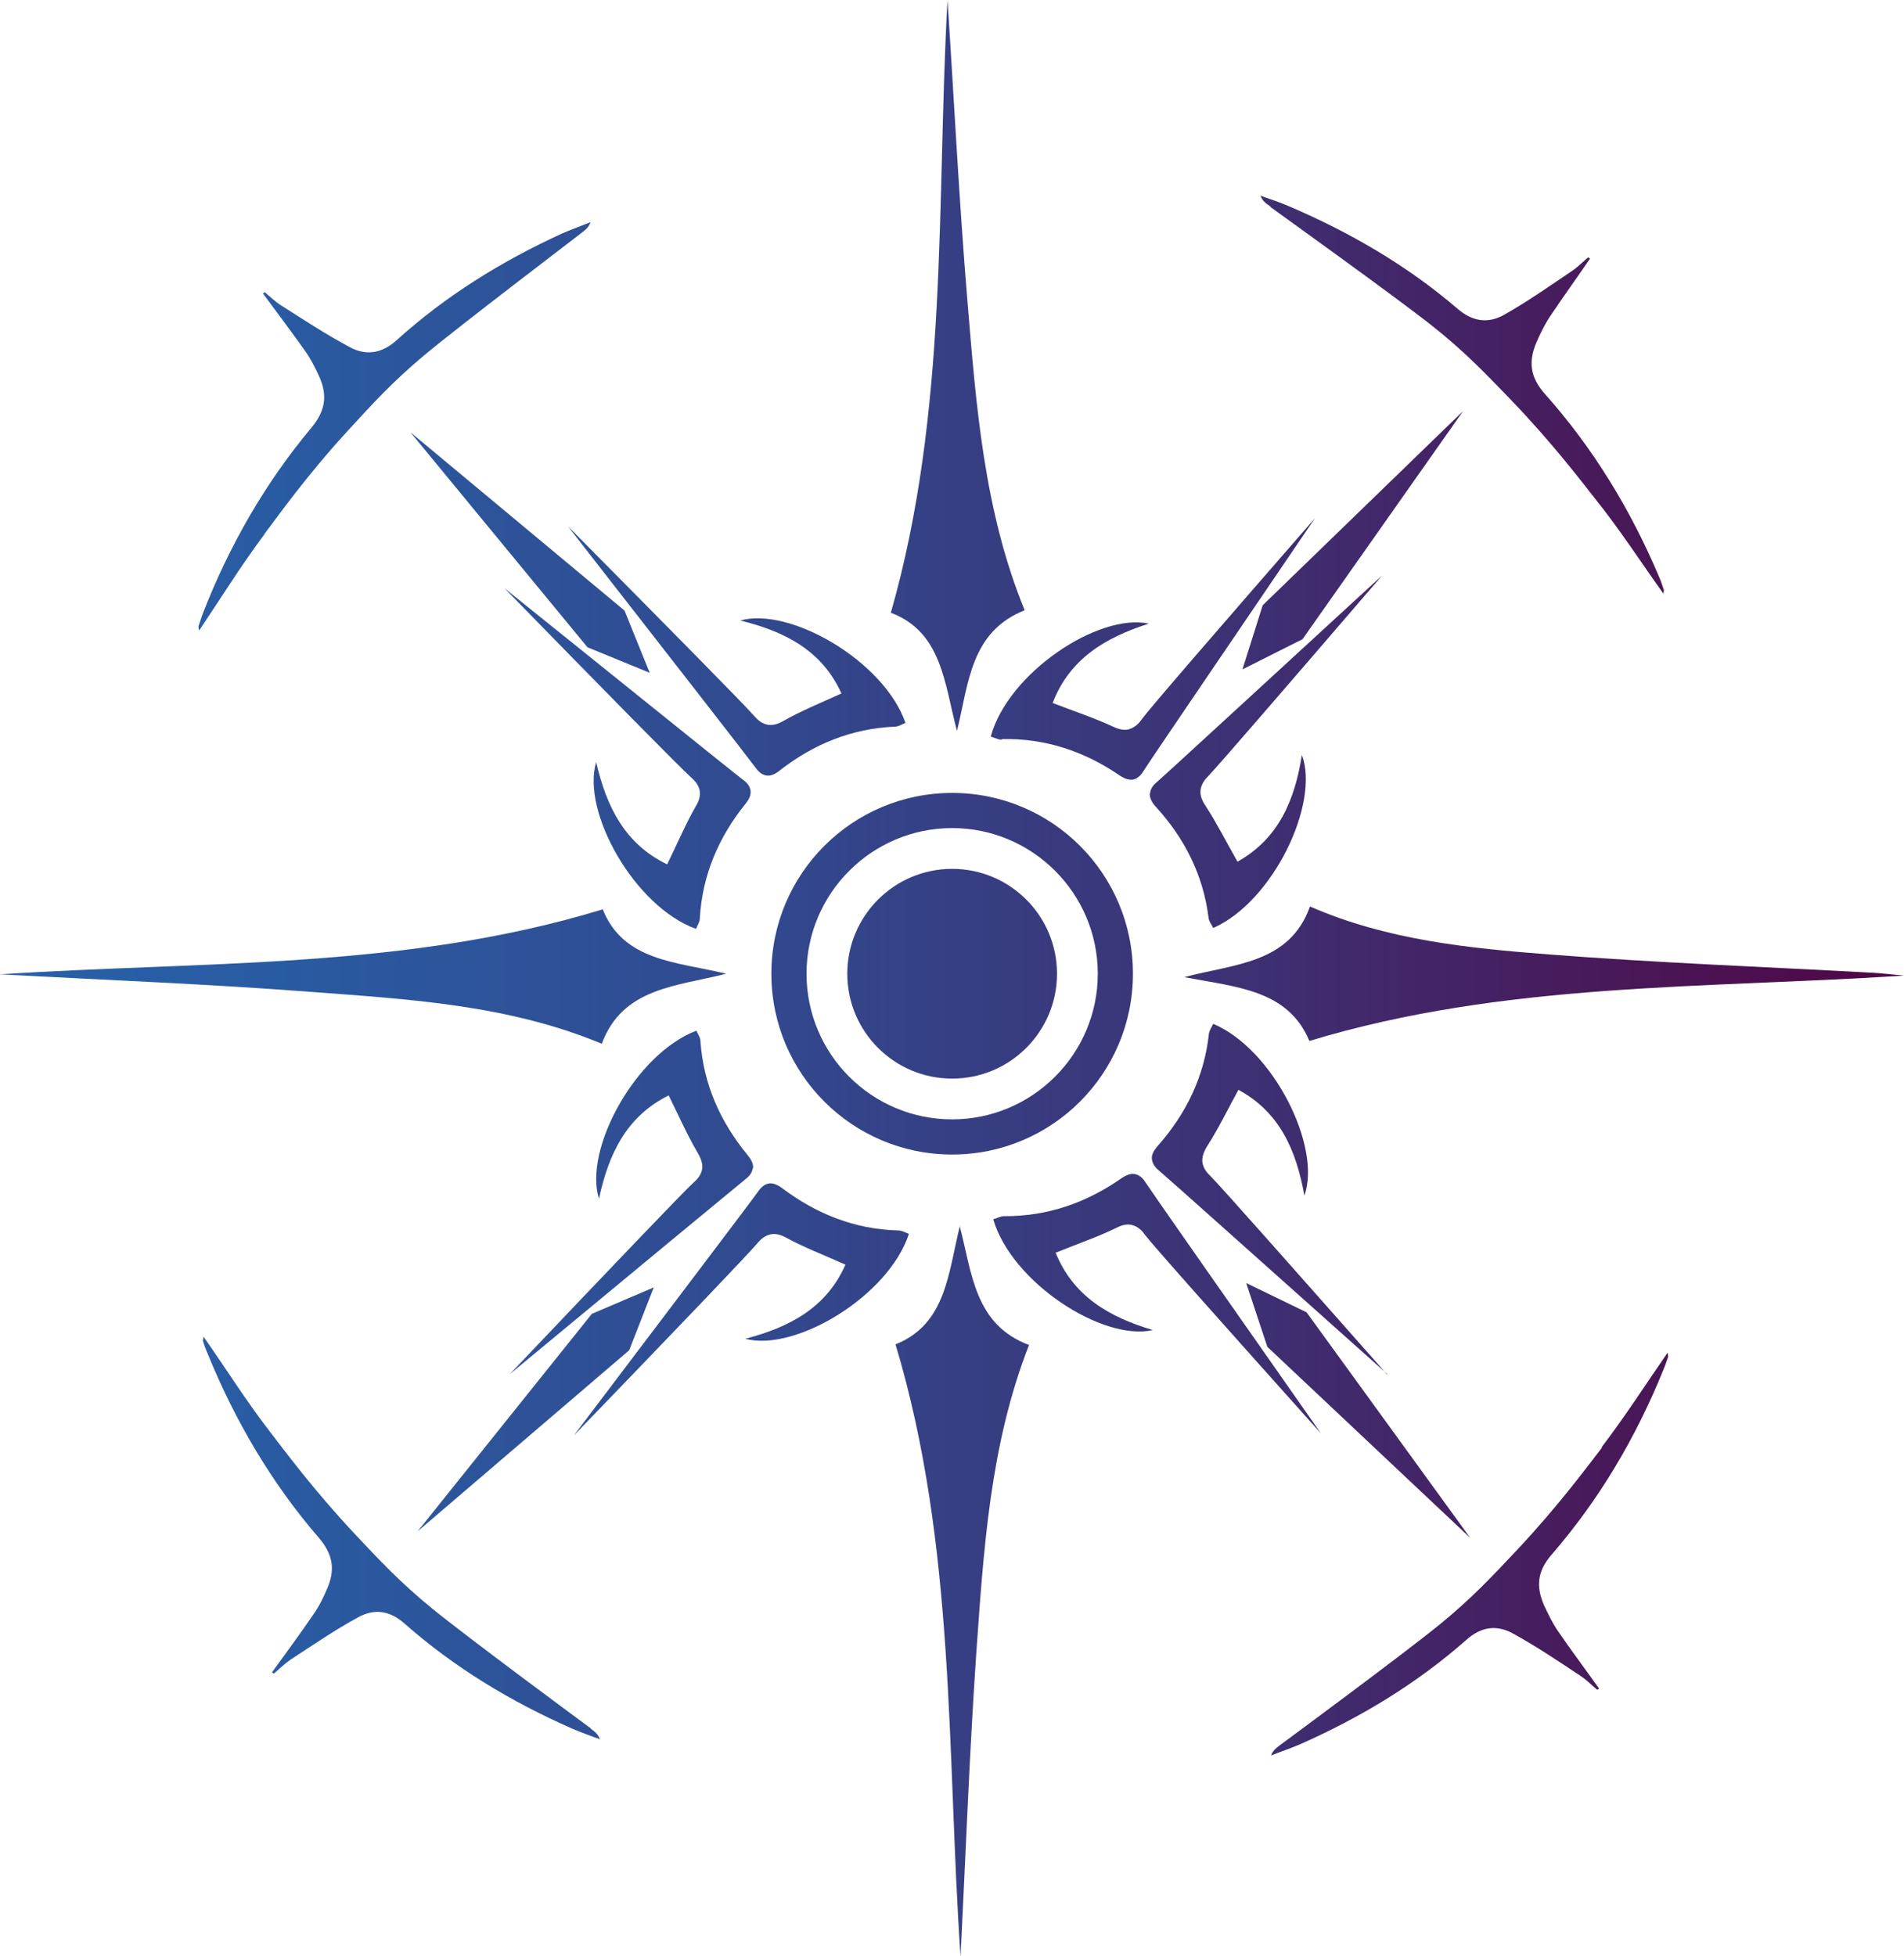 <?xml version="1.0" encoding="UTF-8"?><svg id="Layer_2" xmlns="http://www.w3.org/2000/svg" xmlns:xlink="http://www.w3.org/1999/xlink" viewBox="0 0 61.19 62.86"><defs><style>.cls-1{fill:url(#linear-gradient-2);}.cls-2{fill:url(#linear-gradient-17);}.cls-3{fill:url(#linear-gradient-15);}.cls-4{fill:url(#linear-gradient-18);}.cls-5{fill:url(#linear-gradient-14);}.cls-6{fill:url(#linear-gradient-20);}.cls-7{fill:url(#linear-gradient-6);}.cls-8{fill:url(#linear-gradient-11);}.cls-9{fill:url(#linear-gradient-10);}.cls-10{fill:url(#linear-gradient-16);}.cls-11{fill:url(#linear-gradient-21);}.cls-12{fill:url(#linear-gradient-5);}.cls-13{fill:none;}.cls-14{fill:url(#linear-gradient-7);}.cls-15{fill:url(#linear-gradient-9);}.cls-16{fill:url(#linear-gradient-22);}.cls-17{fill:url(#linear-gradient-3);}.cls-18{fill:url(#linear-gradient);}.cls-19{fill:url(#linear-gradient-19);}.cls-20{fill:url(#linear-gradient-4);}.cls-21{fill:url(#linear-gradient-8);}.cls-22{fill:url(#linear-gradient-12);}.cls-23{fill:url(#linear-gradient-13);}</style><linearGradient id="linear-gradient" x1="-1.7" y1="31.29" x2="63.56" y2="31.29" gradientTransform="matrix(1, 0, 0, 1, 0, 0)" gradientUnits="userSpaceOnUse"><stop offset="0" stop-color="#2761a9"/><stop offset=".16" stop-color="#295ba2"/><stop offset=".39" stop-color="#314a90"/><stop offset=".65" stop-color="#3e2f72"/><stop offset=".94" stop-color="#4f0948"/><stop offset="1" stop-color="#54013f"/></linearGradient><linearGradient id="linear-gradient-2" x1="-1.7" y1="31.29" x2="63.56" y2="31.29" xlink:href="#linear-gradient"/><linearGradient id="linear-gradient-3" x1="-1.7" y1="20.84" x2="63.56" y2="20.84" xlink:href="#linear-gradient"/><linearGradient id="linear-gradient-4" x1="-1.7" y1="11.74" x2="63.56" y2="11.74" xlink:href="#linear-gradient"/><linearGradient id="linear-gradient-5" x1="-1.7" y1="38.64" x2="63.56" y2="38.64" xlink:href="#linear-gradient"/><linearGradient id="linear-gradient-6" x1="-1.7" y1="20.91" x2="63.56" y2="20.91" xlink:href="#linear-gradient"/><linearGradient id="linear-gradient-7" x1="-1.7" y1="12.7" x2="63.56" y2="12.7" xlink:href="#linear-gradient"/><linearGradient id="linear-gradient-8" x1="-1.7" y1="24.16" x2="63.56" y2="24.16" xlink:href="#linear-gradient"/><linearGradient id="linear-gradient-9" x1="-1.7" y1="17.36" x2="63.56" y2="17.36" xlink:href="#linear-gradient"/><linearGradient id="linear-gradient-10" x1="-1.7" y1="45.33" x2="63.56" y2="45.33" xlink:href="#linear-gradient"/><linearGradient id="linear-gradient-11" x1="-1.7" y1="38.55" x2="63.56" y2="38.55" xlink:href="#linear-gradient"/><linearGradient id="linear-gradient-12" x1="-1.7" y1="45.29" x2="63.56" y2="45.29" xlink:href="#linear-gradient"/><linearGradient id="linear-gradient-13" x1="-1.7" y1="51.13" x2="63.56" y2="51.13" xlink:href="#linear-gradient"/><linearGradient id="linear-gradient-14" x1="-1.7" y1="41.9" x2="63.56" y2="41.9" xlink:href="#linear-gradient"/><linearGradient id="linear-gradient-15" x1="-1.7" y1="31.29" x2="63.56" y2="31.29" xlink:href="#linear-gradient"/><linearGradient id="linear-gradient-16" x1="-1.7" y1="42.08" x2="63.56" y2="42.08" xlink:href="#linear-gradient"/><linearGradient id="linear-gradient-17" x1="-1.7" y1="49.94" x2="63.56" y2="49.94" xlink:href="#linear-gradient"/><linearGradient id="linear-gradient-18" x1="-1.7" y1="24.38" x2="63.56" y2="24.38" xlink:href="#linear-gradient"/><linearGradient id="linear-gradient-19" y1="13.68" x2="63.56" y2="13.68" xlink:href="#linear-gradient"/><linearGradient id="linear-gradient-20" x1="-1.7" y1="17.76" x2="63.56" y2="17.76" xlink:href="#linear-gradient"/><linearGradient id="linear-gradient-21" x1="-1.7" y1="49.42" x2="63.56" y2="49.42" xlink:href="#linear-gradient"/><linearGradient id="linear-gradient-22" x1="-1.7" y1="31.38" x2="63.56" y2="31.38" xlink:href="#linear-gradient"/></defs><g id="Layer_1-2"><g><path class="cls-13" d="M30.6,26.6c-2.59,0-4.68,2.1-4.68,4.68s2.1,4.68,4.68,4.68,4.68-2.1,4.68-4.68-2.1-4.68-4.68-4.68Zm0,8.06c-1.86,0-3.37-1.51-3.37-3.37s1.51-3.37,3.37-3.37,3.37,1.51,3.37,3.37-1.51,3.37-3.37,3.37Z"/><path class="cls-18" d="M30.6,25.48c-3.21,0-5.81,2.6-5.81,5.81s2.6,5.81,5.81,5.81,5.81-2.6,5.81-5.81-2.6-5.81-5.81-5.81Zm0,10.49c-2.59,0-4.68-2.1-4.68-4.68s2.1-4.68,4.68-4.68,4.68,2.1,4.68,4.68-2.1,4.68-4.68,4.68Z"/><path class="cls-1" d="M30.6,27.92c-1.86,0-3.37,1.51-3.37,3.37s1.51,3.37,3.37,3.37,3.37-1.51,3.37-3.37-1.51-3.37-3.37-3.37Z"/><path class="cls-17" d="M32.2,23.75c1.39-.03,2.64,.39,3.77,1.16,.18,.12,.32,.16,.45,.14,.18-.04,.29-.21,.32-.26,.22-.35,2.45-3.62,5.52-8.14-3.1,3.56-5.31,6.11-5.58,6.48-.04,.06-.18,.25-.42,.31-.14,.03-.3,0-.49-.09-.6-.28-1.24-.49-1.94-.76,.54-1.41,1.68-2.1,3.09-2.55-1.62-.35-4.53,1.59-5.08,3.63,.12,.03,.23,.1,.35,.1Z"/><path class="cls-20" d="M30.76,23.47c.37-1.51,.43-3.17,2.17-3.86-1.31-3.2-1.56-6.58-1.84-9.95-.27-3.24-.43-6.49-.64-9.66-.36,6.51,.04,13.18-1.82,19.69,1.64,.62,1.72,2.27,2.12,3.78Z"/><path class="cls-12" d="M24.2,37.55c.02-.13-.04-.27-.18-.44-.87-1.06-1.41-2.26-1.51-3.65,0-.12-.08-.23-.13-.34-1.97,.75-3.63,3.83-3.13,5.4,.31-1.45,.89-2.65,2.24-3.32,.33,.67,.6,1.28,.94,1.86,.11,.19,.15,.34,.14,.48-.03,.24-.21,.4-.27,.45-.34,.31-2.67,2.75-5.92,6.17,4.21-3.49,7.26-6.01,7.58-6.27,.05-.04,.21-.16,.23-.35Z"/><path class="cls-7" d="M27.05,22.28c-.68,.31-1.3,.56-1.88,.89-.19,.11-.34,.14-.49,.12-.24-.04-.39-.23-.44-.28-.3-.35-2.67-2.75-5.99-6.1,3.36,4.31,5.79,7.43,6.04,7.77,.04,.05,.15,.21,.34,.24,.13,.02,.27-.03,.44-.17,1.08-.84,2.3-1.34,3.69-1.4,.12,0,.23-.08,.34-.12-.69-1.99-3.72-3.74-5.31-3.29,1.44,.35,2.63,.97,3.25,2.34Z"/><path class="cls-14" d="M40.84,6.66c.3,.22,3.97,2.85,5.16,3.79,1.04,.82,1.72,1.53,2.52,2.36,1.37,1.42,2.32,2.68,2.77,3.25,.77,.96,1.44,2,2.17,3.02,0-.06,.02-.1,.01-.13-.05-.14-.09-.28-.15-.41-.91-2.15-2.11-4.13-3.67-5.88-.48-.54-.53-1.04-.28-1.64,.12-.28,.26-.57,.43-.83,.42-.63,.87-1.25,1.3-1.88l-.06-.04c-.18,.15-.34,.32-.54,.45-.71,.48-1.41,.97-2.15,1.39-.51,.29-1.01,.24-1.51-.19-1.62-1.39-3.45-2.45-5.41-3.29-.3-.13-.61-.23-.92-.34,.07,.19,.2,.26,.31,.34Z"/><path class="cls-21" d="M36.95,25.5c0,.13,.05,.27,.2,.43,.92,1.01,1.52,2.19,1.69,3.56,.01,.12,.1,.22,.15,.33,1.93-.85,3.43-4.01,2.85-5.56-.23,1.46-.75,2.69-2.07,3.43-.37-.65-.67-1.25-1.03-1.8-.12-.18-.17-.33-.16-.48,.02-.24,.19-.41,.24-.46,.32-.33,2.52-2.88,5.6-6.46-4.03,3.7-6.94,6.38-7.25,6.65-.05,.04-.2,.17-.21,.36Z"/><polygon class="cls-15" points="40.58 19.45 39.93 21.51 41.86 20.54 47.02 13.21 40.58 19.45"/><polygon class="cls-9" points="47.25 49.42 41.99 42.17 40.05 41.23 40.73 43.28 47.25 49.42"/><path class="cls-8" d="M44.58,44.17c-3.13-3.54-5.36-6.06-5.69-6.39-.05-.05-.23-.21-.25-.46-.01-.14,.04-.3,.15-.48,.36-.56,.65-1.16,1.01-1.82,1.33,.72,1.86,1.95,2.12,3.4,.56-1.56-.99-4.7-2.93-5.52-.05,.11-.13,.22-.14,.33-.15,1.38-.74,2.57-1.64,3.59-.14,.16-.21,.3-.19,.43,.02,.19,.17,.32,.22,.36,.32,.27,3.27,2.91,7.35,6.55Z"/><polygon class="cls-22" points="20.22 43.39 21.01 41.37 19.02 42.22 13.42 49.21 20.22 43.39"/><path class="cls-23" d="M30.85,39.39c-.38,1.52-.44,3.16-2.07,3.81,1.95,6.49,1.64,13.16,2.09,19.67,.16-3.17,.28-6.42,.5-9.67,.24-3.37,.44-6.76,1.7-9.98-1.76-.66-1.83-2.32-2.23-3.83Z"/><path class="cls-5" d="M33.94,40.25c.69-.28,1.33-.5,1.93-.79,.19-.1,.35-.13,.49-.1,.24,.05,.38,.24,.42,.3,.28,.37,2.52,2.88,5.67,6.4-3.14-4.48-5.41-7.72-5.64-8.07-.03-.05-.14-.22-.33-.26-.13-.03-.27,.02-.45,.14-1.12,.78-2.37,1.22-3.76,1.21-.12,0-.23,.07-.35,.1,.59,2.03,3.52,3.93,5.13,3.56-1.42-.42-2.57-1.1-3.13-2.5Z"/><path class="cls-3" d="M42.1,29.13c-.66,1.84-2.43,1.84-4.04,2.27,1.67,.32,3.33,.4,4.02,2.05,6.27-1.9,12.7-1.68,19.11-2.1-.33-.03-.66-.07-.98-.09-3.48-.19-6.96-.32-10.43-.59-2.59-.2-5.2-.46-7.68-1.54Z"/><path class="cls-10" d="M28.86,39.54c-1.39-.04-2.62-.53-3.71-1.35-.17-.13-.32-.18-.44-.16-.19,.03-.3,.2-.34,.25-.24,.34-2.63,3.49-5.93,7.85,3.28-3.4,5.61-5.83,5.91-6.19,.04-.05,.2-.24,.44-.28,.14-.02,.3,.01,.49,.12,.59,.32,1.21,.55,1.89,.86-.61,1.38-1.79,2.01-3.22,2.38,1.6,.43,4.6-1.36,5.26-3.37-.11-.04-.23-.11-.34-.11Z"/><path class="cls-2" d="M51.49,46.51c-.45,.58-1.38,1.85-2.73,3.29-.79,.84-1.46,1.56-2.49,2.4-1.18,.96-4.81,3.64-5.11,3.86-.11,.09-.24,.16-.31,.35,.3-.12,.61-.22,.91-.35,1.95-.86,3.76-1.95,5.36-3.36,.49-.44,.99-.49,1.5-.21,.75,.41,1.46,.89,2.17,1.36,.2,.13,.36,.3,.54,.45l.06-.04c-.44-.62-.9-1.23-1.33-1.86-.17-.25-.31-.54-.44-.82-.26-.6-.22-1.1,.26-1.64,1.53-1.77,2.7-3.76,3.58-5.93,.06-.14,.1-.27,.15-.41,0-.03,0-.07-.02-.13-.71,1.03-1.38,2.07-2.13,3.05Z"/><path class="cls-4" d="M21.45,27.78c-1.36-.65-1.96-1.85-2.29-3.29-.48,1.58,1.22,4.64,3.21,5.36,.04-.11,.12-.22,.12-.34,.08-1.38,.6-2.6,1.46-3.67,.14-.17,.19-.31,.17-.44-.03-.19-.19-.31-.24-.34-.33-.25-3.41-2.74-7.67-6.16,3.3,3.38,5.66,5.78,6.01,6.09,.05,.05,.24,.2,.27,.44,.02,.14-.02,.3-.13,.48-.33,.58-.59,1.19-.92,1.87Z"/><path class="cls-19" d="M8.49,17.17c.44-.58,1.35-1.87,2.68-3.32,.78-.85,1.44-1.58,2.46-2.43,1.16-.97,4.76-3.7,5.05-3.93,.11-.09,.23-.16,.3-.35-.3,.12-.61,.23-.91,.36-1.94,.89-3.74,2-5.32,3.43-.49,.44-.99,.5-1.5,.23-.75-.4-1.47-.87-2.19-1.33-.2-.12-.37-.29-.55-.44l-.06,.04c.45,.61,.91,1.22,1.35,1.84,.18,.25,.32,.53,.45,.81,.27,.59,.23,1.09-.23,1.65-1.5,1.79-2.65,3.8-3.5,5.98-.05,.14-.1,.28-.14,.42,0,.03,0,.07,.02,.13,.7-1.04,1.35-2.09,2.09-3.08Z"/><polygon class="cls-6" points="20.07 19.62 13.19 13.89 18.88 20.8 20.88 21.62 20.07 19.62"/><path class="cls-11" d="M19,55.55c-.3-.22-3.93-2.9-5.11-3.86-1.03-.84-1.7-1.56-2.49-2.4-1.35-1.44-2.28-2.71-2.73-3.29-.75-.97-1.41-2.02-2.13-3.05,0,.06-.02,.1-.02,.13,.04,.14,.09,.28,.15,.41,.88,2.16,2.05,4.16,3.58,5.93,.47,.55,.52,1.05,.26,1.64-.12,.28-.26,.57-.44,.82-.43,.63-.88,1.24-1.33,1.86l.06,.04c.18-.15,.35-.32,.54-.45,.72-.47,1.42-.95,2.17-1.36,.51-.28,1.01-.23,1.5,.21,1.6,1.41,3.41,2.5,5.36,3.36,.3,.13,.61,.24,.91,.35-.07-.19-.19-.26-.31-.35Z"/><path class="cls-16" d="M19.34,33.54c.67-1.8,2.38-1.84,4-2.25-1.62-.39-3.3-.4-3.97-2.07-6.33,1.94-12.85,1.66-19.38,2.09,3.37,.18,6.67,.31,9.96,.56,3.17,.24,6.36,.41,9.39,1.67Z"/></g></g></svg>